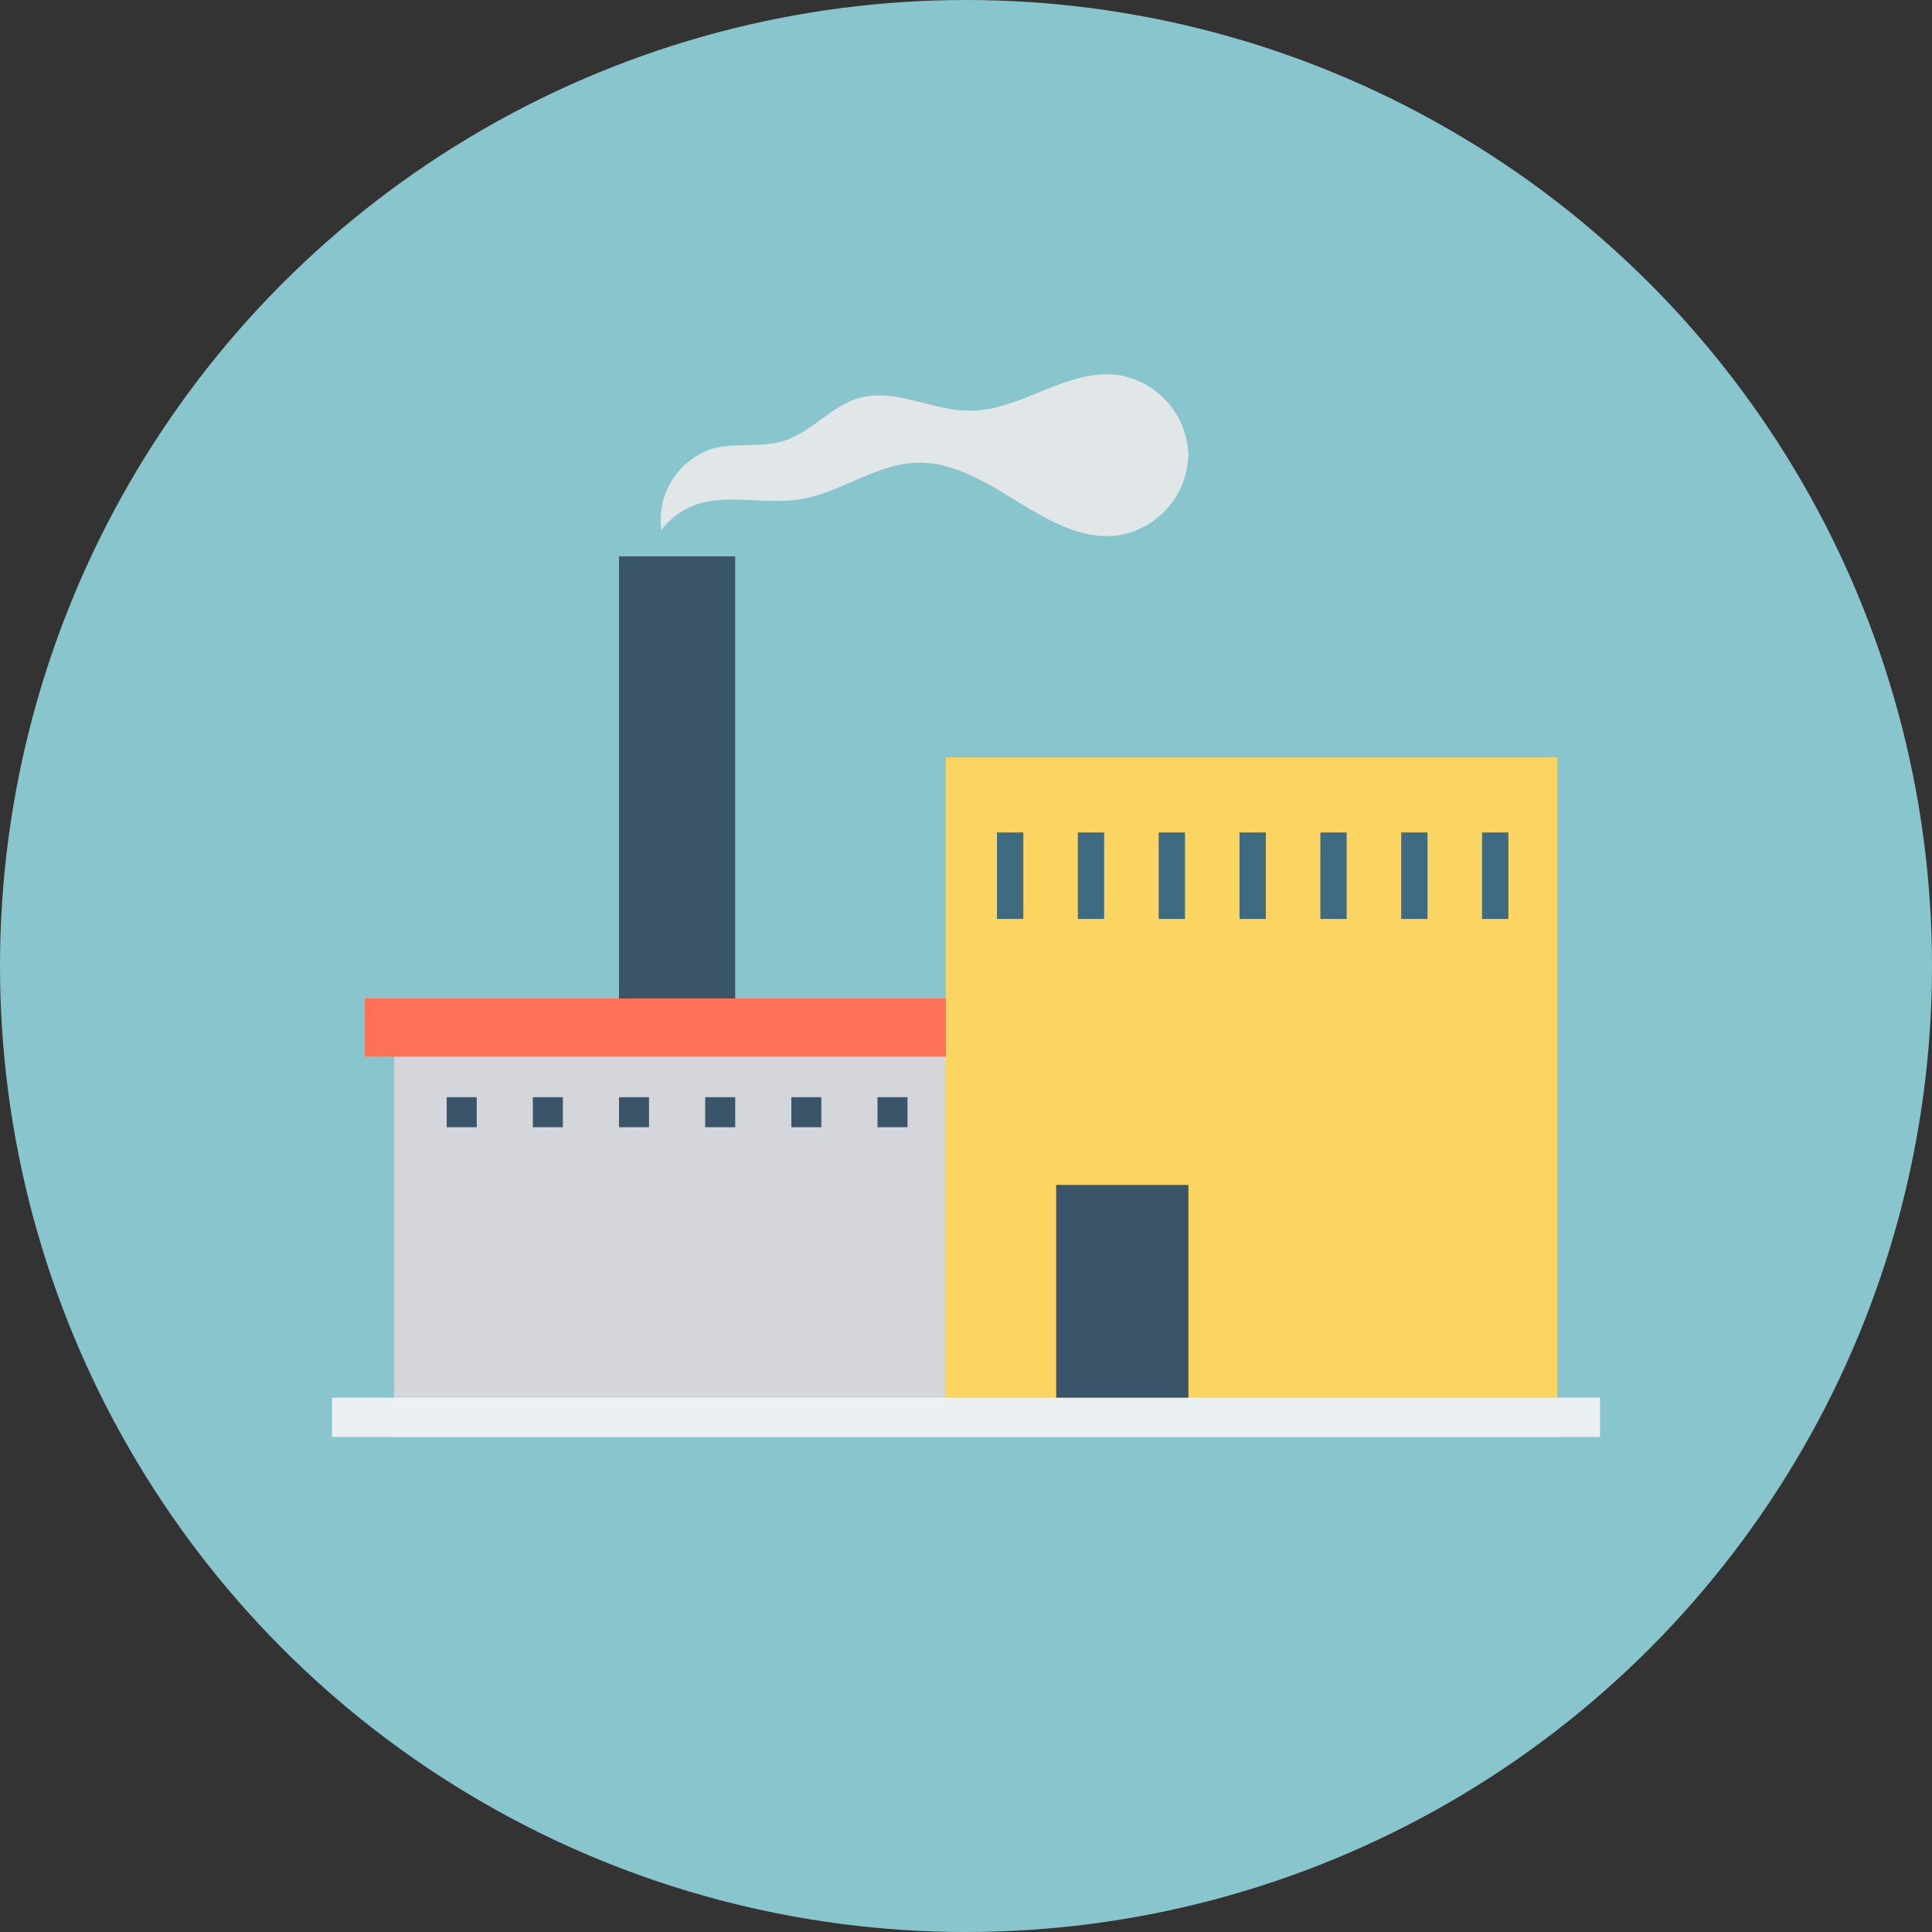 <svg height="512" viewBox="0 0 128 128" width="512" xmlns="http://www.w3.org/2000/svg"><rect x="0" y="0" width="128" height="128" fill="#333333" stroke="none"/><g id="Circle_Grid" data-name="Circle Grid"><circle cx="64" cy="64" fill="#89c5cd" r="64"/></g><g id="icon"><path d="m73.981 24.831c-3.357-.38-6.376 2.392-9.754 2.383-2.484-.007-4.946-1.525-7.332-.837-1.823.526-3.109 2.231-4.914 2.814-1.538.5-3.245.112-4.8.542a4.966 4.966 0 0 0 -3.361 5.386 4.973 4.973 0 0 1 3.4-1.941c1.923-.251 3.893.209 5.807-.1 2.676-.436 5.013-2.342 7.723-2.421 4.846-.142 8.644 5.526 13.437 4.794a5.54 5.54 0 0 0 4.547-5.4 5.541 5.541 0 0 0 -4.753-5.22z" fill="#e1e6e9"/><path d="m41.011 36.861h7.697v31.663h-7.697z" fill="#3a556a"/><path d="m26.11 68.524h44.37v26.681h-44.37z" fill="#d5d6db"/><path d="m24.174 66.152h45.801v3.848h-45.801z" fill="#fe7058"/><path d="m62.667 50.182h40.51v45.023h-40.51z" fill="#fcd462"/><path d="m29.595 72.693h1.989v1.989h-1.989z" fill="#3a556a"/><path d="m35.303 72.693h1.989v1.989h-1.989z" fill="#3a556a"/><path d="m41.011 72.693h1.989v1.989h-1.989z" fill="#3a556a"/><path d="m46.72 72.693h1.989v1.989h-1.989z" fill="#3a556a"/><path d="m52.428 72.693h1.989v1.989h-1.989z" fill="#3a556a"/><path d="m58.136 72.693h1.989v1.989h-1.989z" fill="#3a556a"/><path d="m21.994 92.599h84.013v2.605h-84.013z" fill="#ebf0f3"/><g fill="#3e6b82"><path d="m66.053 55.153h1.744v5.73h-1.744z"/><path d="m71.409 55.153h1.744v5.73h-1.744z"/><path d="m76.765 55.153h1.744v5.73h-1.744z"/><path d="m82.122 55.153h1.744v5.73h-1.744z"/><path d="m87.478 55.153h1.744v5.73h-1.744z"/><path d="m92.834 55.153h1.744v5.73h-1.744z"/><path d="m98.19 55.153h1.744v5.73h-1.744z"/></g><path d="m69.975 78.505h8.76v14.095h-8.76z" fill="#3a556a"/></g></svg>